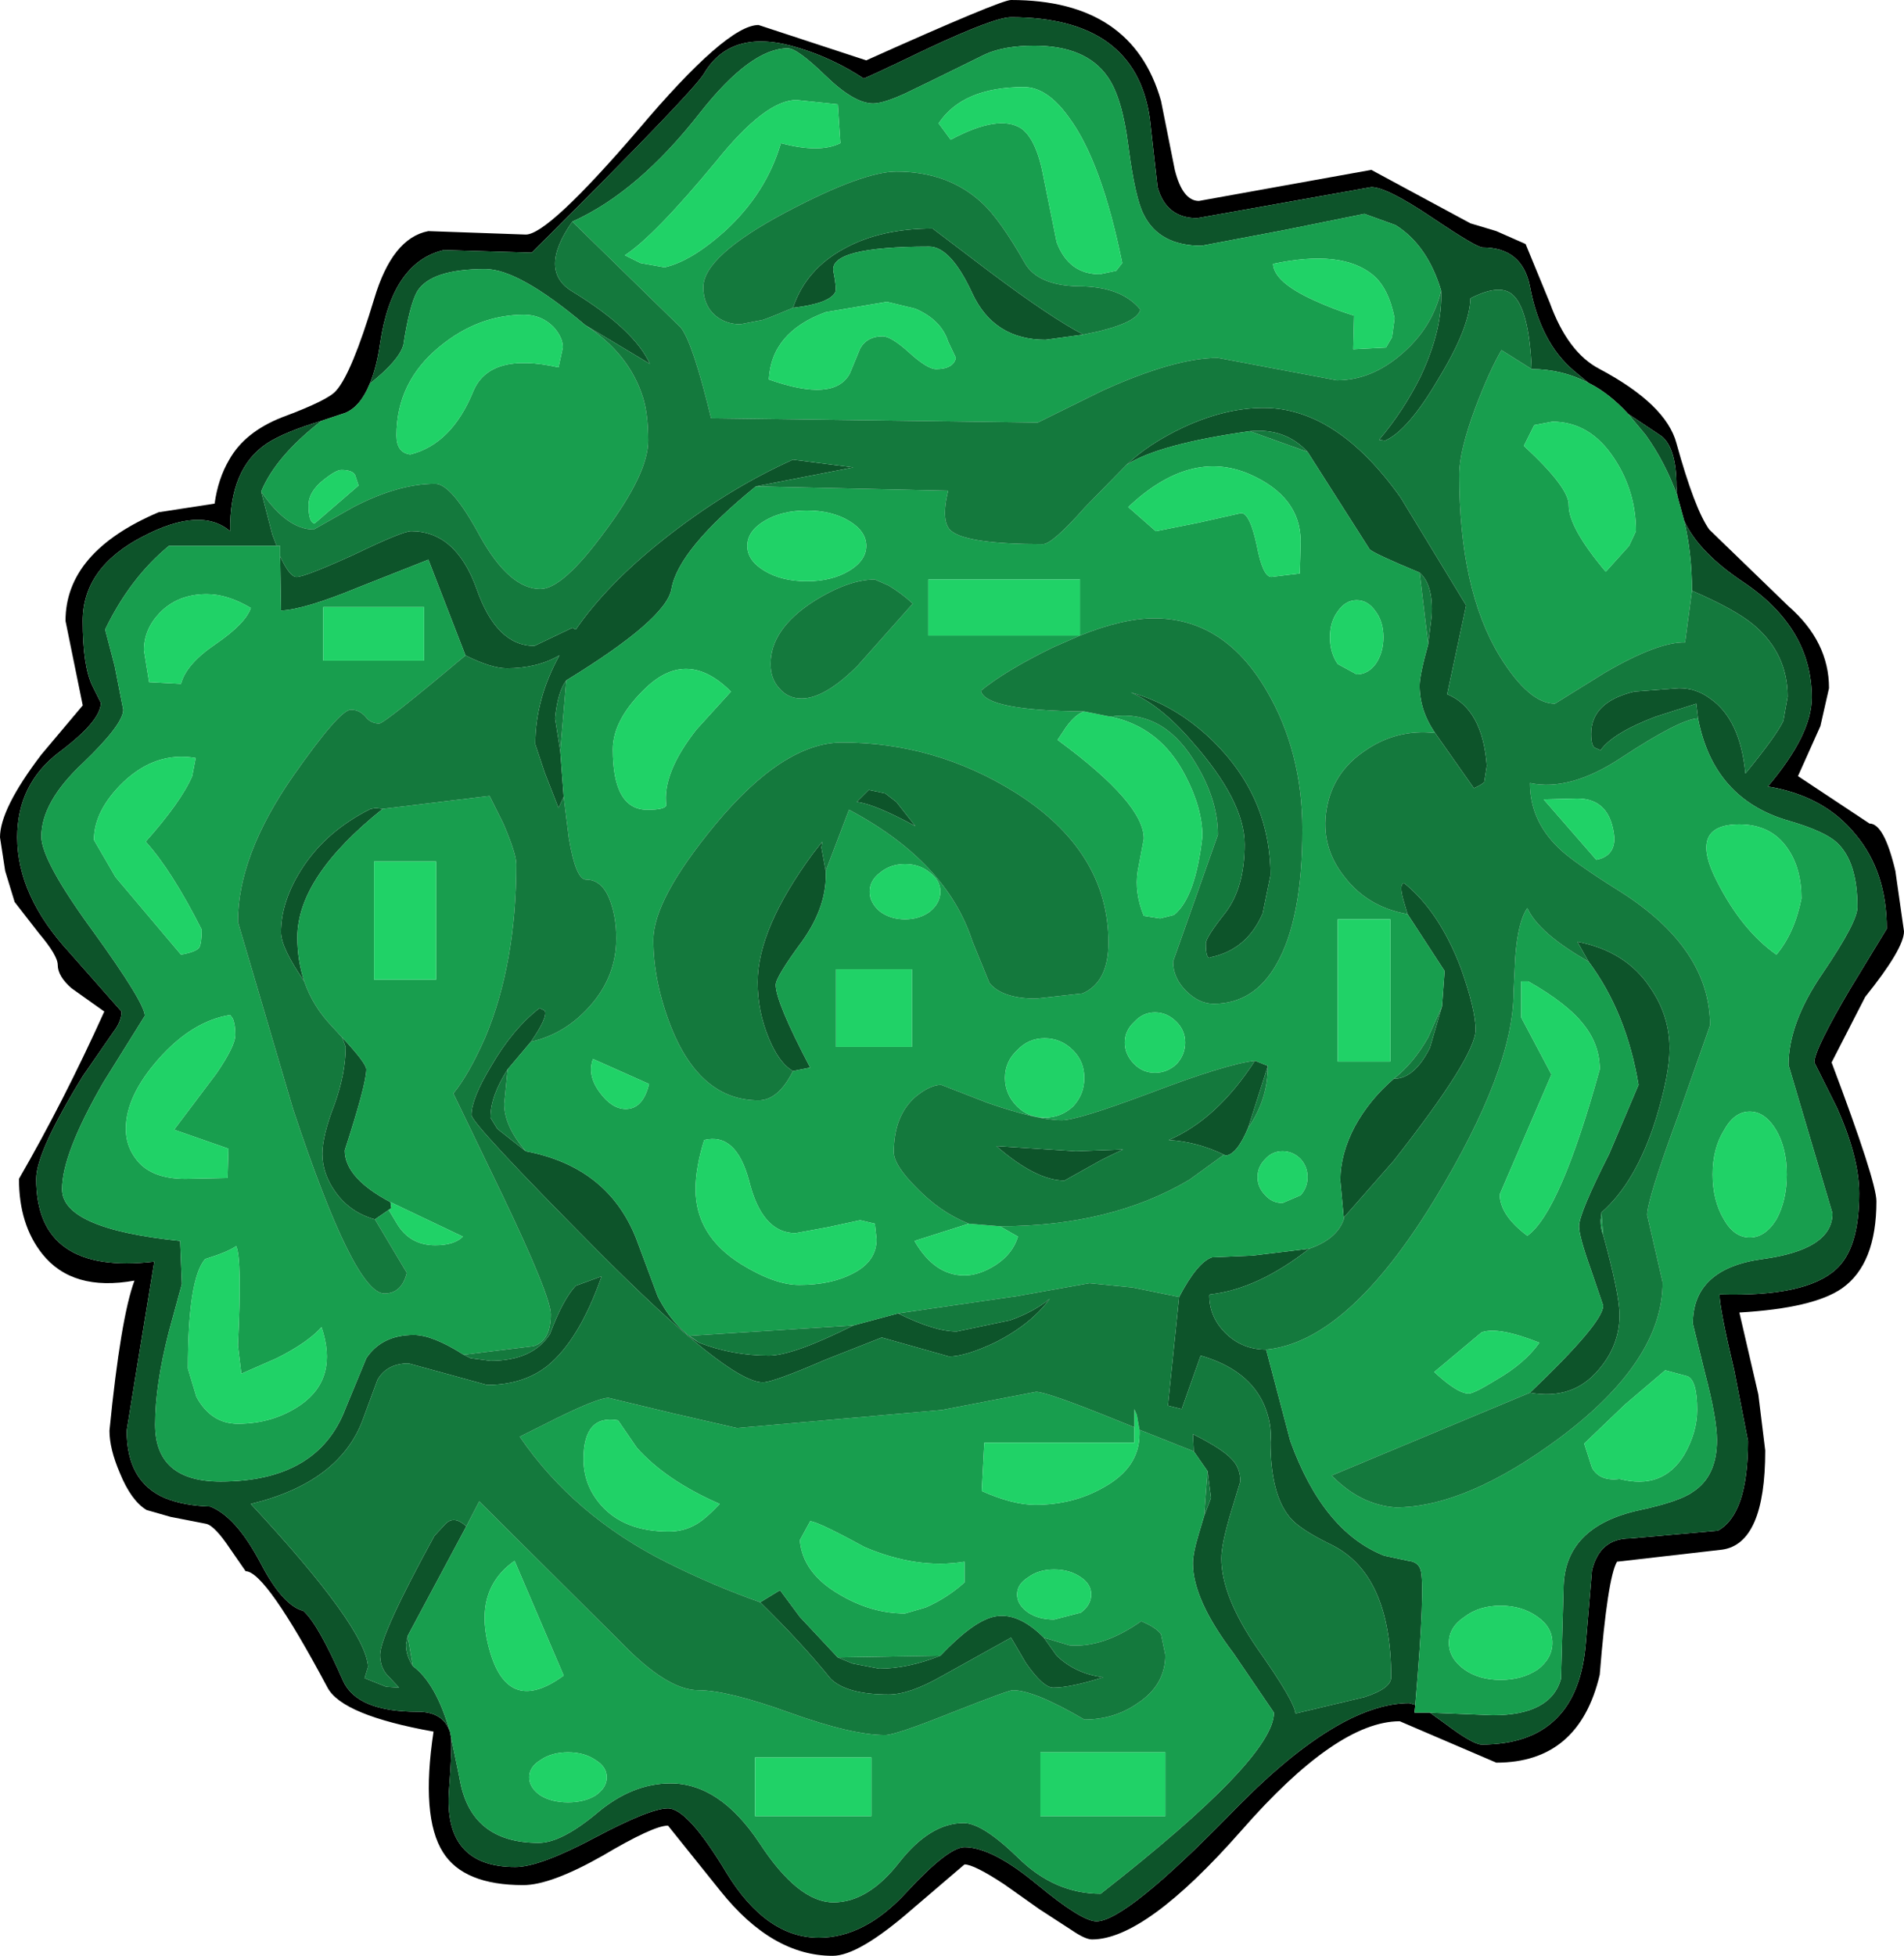 <?xml version="1.0" encoding="UTF-8" standalone="no"?>
<svg xmlns:ffdec="https://www.free-decompiler.com/flash" xmlns:xlink="http://www.w3.org/1999/xlink" ffdec:objectType="shape" height="113.4px" width="110.45px" xmlns="http://www.w3.org/2000/svg">
  <g transform="matrix(1.0, 0.0, 0.0, 1.0, 55.2, 56.7)">
    <path d="M12.15 -50.85 L12.95 -46.85 Q13.4 -45.05 14.35 -45.05 L24.35 -46.85 30.1 -43.75 31.6 -43.3 33.3 -42.55 34.7 -39.15 Q35.75 -36.25 37.6 -35.3 41.45 -33.25 42.05 -31.0 43.1 -27.2 43.95 -26.0 L48.55 -21.55 Q50.9 -19.5 50.9 -16.8 L50.4 -14.6 49.1 -11.7 53.25 -8.95 Q54.1 -8.95 54.75 -6.2 L55.25 -2.7 Q55.25 -1.7 53.0 1.1 L51.05 4.9 Q53.65 11.8 53.65 12.95 53.65 16.6 51.65 18.0 50.0 19.15 45.7 19.4 L46.8 24.15 47.2 27.4 Q47.2 32.8 44.7 33.15 L38.6 33.85 Q38.05 34.8 37.6 40.4 36.4 45.5 31.6 45.5 L26.0 43.1 Q22.35 43.1 16.8 49.45 11.25 55.75 8.15 55.75 7.75 55.75 6.95 55.2 L5.1 54.0 3.05 52.55 Q1.3 51.4 0.75 51.4 L-2.35 54.05 Q-5.4 56.7 -6.9 56.7 -10.4 56.7 -13.4 52.95 L-16.45 49.15 Q-17.3 49.15 -20.25 50.9 -23.25 52.6 -24.85 52.6 -28.3 52.6 -29.5 50.7 -30.8 48.65 -30.05 43.7 -35.35 42.75 -36.2 41.15 -39.8 34.4 -40.95 34.4 L-41.85 33.1 Q-42.75 31.75 -43.25 31.65 L-45.3 31.25 -46.7 30.85 Q-47.6 30.3 -48.25 28.7 -48.85 27.3 -48.85 26.25 -48.2 19.7 -47.4 17.55 -51.0 18.2 -52.75 16.0 -54.1 14.3 -54.1 11.65 -51.5 7.15 -49.15 1.95 L-51.05 0.6 Q-51.85 -0.1 -51.85 -0.75 -51.85 -1.3 -52.95 -2.6 L-54.35 -4.4 -54.9 -6.2 -55.2 -8.15 Q-55.2 -9.8 -52.8 -12.95 L-50.4 -15.8 -50.9 -18.25 -51.4 -20.7 Q-51.4 -24.7 -46.0 -27.0 L-42.75 -27.5 Q-42.55 -28.95 -41.9 -30.05 -41.0 -31.65 -38.85 -32.5 -36.15 -33.5 -35.7 -34.05 -34.8 -35.05 -33.5 -39.35 -32.45 -42.9 -30.35 -43.3 L-24.7 -43.1 Q-23.4 -43.1 -18.2 -49.15 -13.05 -55.25 -11.2 -55.25 L-4.95 -53.2 Q2.85 -56.7 3.45 -56.7 10.5 -56.7 12.15 -50.85 M36.95 -34.5 L36.1 -35.2 Q34.15 -36.85 33.55 -40.1 33.1 -42.35 30.8 -42.35 30.45 -42.35 27.85 -44.1 25.25 -45.85 24.35 -45.85 L19.3 -44.95 14.25 -44.05 Q12.45 -44.05 11.95 -45.85 L11.5 -49.85 Q10.65 -55.7 3.45 -55.7 2.5 -55.7 -1.35 -53.9 -5.0 -52.15 -5.1 -52.15 -6.85 -53.3 -8.8 -53.9 -12.75 -55.15 -14.35 -52.45 -15.0 -51.35 -24.35 -42.05 L-29.45 -42.2 Q-32.45 -41.5 -33.15 -36.8 -33.35 -35.4 -33.75 -34.45 -34.3 -33.1 -35.2 -32.75 L-36.55 -32.3 Q-38.7 -31.65 -39.7 -31.0 -41.9 -29.55 -41.85 -25.9 -43.55 -27.35 -46.9 -25.6 -50.4 -23.8 -50.4 -20.7 -50.4 -18.1 -49.85 -16.95 L-49.35 -15.95 Q-49.35 -14.9 -51.75 -13.1 -54.2 -11.25 -54.2 -8.15 -54.2 -4.75 -51.15 -1.45 L-48.15 1.95 Q-48.15 2.5 -48.6 3.1 L-50.4 5.7 Q-53.1 10.1 -53.1 11.65 -53.1 17.25 -46.25 16.45 L-47.25 22.55 -47.85 26.25 Q-47.85 29.2 -45.65 30.15 -44.55 30.6 -43.0 30.65 -41.5 31.25 -40.1 33.9 -38.8 36.4 -37.6 36.7 -36.75 37.45 -35.3 40.75 -34.5 42.55 -30.95 42.55 -29.5 42.55 -29.1 43.7 L-29.05 43.95 Q-28.95 44.45 -29.15 47.05 -29.5 51.55 -25.3 51.55 -23.9 51.55 -20.7 49.85 -17.5 48.15 -16.45 48.15 -15.3 48.15 -13.05 51.9 -10.75 55.65 -7.7 55.65 -5.05 55.65 -2.65 53.05 -0.2 50.4 0.75 50.4 2.35 50.4 4.95 52.55 7.55 54.7 8.4 54.7 10.1 54.7 16.25 48.4 22.4 42.05 26.55 42.05 L26.9 42.15 26.85 42.6 27.75 42.6 28.65 43.25 Q30.25 44.45 30.75 44.45 36.35 44.45 36.8 38.5 L37.15 34.35 Q37.6 32.5 39.35 32.5 L44.45 32.05 Q46.2 31.1 46.2 26.85 L45.4 22.75 Q44.55 19.15 44.55 18.35 49.55 18.5 51.3 16.9 52.65 15.7 52.65 12.5 52.65 10.4 51.35 7.5 L50.05 4.9 Q50.05 4.15 52.15 0.6 L54.25 -2.85 Q54.25 -6.15 52.45 -8.3 50.65 -10.55 47.35 -11.1 49.9 -14.1 49.9 -16.25 49.9 -20.25 46.0 -22.9 43.35 -24.65 42.5 -26.5 L42.1 -27.95 42.05 -28.5 Q42.05 -30.7 41.2 -31.4 L39.25 -32.7 Q38.15 -33.9 36.95 -34.5" fill="#000000" fill-rule="evenodd" stroke="none"/>
    <path d="M-33.75 -34.45 Q-33.35 -35.4 -33.15 -36.8 -32.45 -41.5 -29.45 -42.2 L-24.35 -42.05 Q-15.0 -51.35 -14.35 -52.45 -12.75 -55.15 -8.8 -53.9 -6.85 -53.3 -5.1 -52.15 -5.0 -52.15 -1.35 -53.9 2.5 -55.7 3.45 -55.7 10.65 -55.7 11.5 -49.85 L11.95 -45.85 Q12.45 -44.05 14.25 -44.05 L19.3 -44.95 24.35 -45.85 Q25.25 -45.85 27.85 -44.1 30.45 -42.35 30.8 -42.35 33.1 -42.35 33.55 -40.1 34.15 -36.85 36.1 -35.2 L36.95 -34.5 Q35.4 -35.3 33.65 -35.3 33.5 -38.85 32.5 -39.65 31.75 -40.25 30.1 -39.4 30.05 -37.7 28.25 -34.75 26.5 -31.75 25.15 -31.15 L24.8 -31.2 Q26.2 -32.85 27.2 -34.85 28.5 -37.6 28.4 -39.85 27.6 -42.5 25.75 -43.65 L23.95 -44.3 19.25 -43.35 14.5 -42.45 Q12.05 -42.45 11.15 -44.25 10.65 -45.2 10.25 -48.25 9.9 -51.05 9.05 -52.25 7.8 -54.05 4.8 -54.05 3.05 -54.05 1.95 -53.55 -1.7 -51.75 -2.65 -51.3 -3.95 -50.7 -4.55 -50.7 -5.65 -50.7 -7.3 -52.3 -8.95 -53.9 -9.5 -53.9 -11.65 -53.9 -14.6 -50.15 -18.2 -45.55 -22.0 -43.85 -24.0 -41.0 -22.0 -39.8 -18.4 -37.6 -17.5 -35.6 L-21.25 -37.85 Q-25.1 -41.1 -27.05 -41.1 -30.2 -41.1 -31.0 -39.8 -31.45 -39.0 -31.8 -36.7 -32.05 -35.8 -33.75 -34.45 M39.25 -32.7 L41.2 -31.4 Q42.05 -30.7 42.05 -28.5 L42.1 -27.95 Q41.4 -29.9 40.25 -31.5 L39.25 -32.7 M42.5 -26.5 Q43.35 -24.65 46.0 -22.9 49.9 -20.25 49.9 -16.25 49.9 -14.1 47.35 -11.1 50.65 -10.55 52.45 -8.3 54.25 -6.15 54.25 -2.85 L52.15 0.6 Q50.05 4.15 50.05 4.9 L51.35 7.5 Q52.65 10.4 52.65 12.5 52.65 15.7 51.3 16.9 49.55 18.5 44.55 18.35 44.55 19.15 45.4 22.75 L46.2 26.85 Q46.2 31.1 44.45 32.05 L39.35 32.5 Q37.6 32.5 37.15 34.35 L36.8 38.5 Q36.35 44.45 30.75 44.45 30.25 44.45 28.65 43.25 L27.75 42.6 31.4 42.75 Q34.75 42.75 35.35 40.65 L35.5 35.45 Q35.5 31.8 39.95 30.85 42.25 30.35 43.0 29.8 44.4 28.9 44.4 26.8 44.4 25.55 43.7 22.9 L43.0 20.05 Q43.0 16.85 47.05 16.3 51.1 15.75 51.1 13.65 L48.55 5.05 Q48.55 2.6 50.55 -0.3 52.55 -3.25 52.55 -4.1 52.55 -6.75 51.35 -7.85 50.65 -8.5 48.6 -9.1 44.2 -10.35 43.3 -15.05 L43.2 -15.9 40.85 -15.15 Q38.35 -14.2 37.65 -13.2 L37.3 -13.35 Q37.1 -13.5 37.1 -14.15 37.1 -16.0 39.6 -16.6 L42.2 -16.8 Q43.2 -16.8 44.0 -16.2 45.75 -15.0 46.05 -11.85 47.85 -14.05 48.25 -14.9 L48.5 -16.3 Q48.5 -18.8 46.55 -20.45 45.5 -21.35 42.95 -22.45 42.95 -24.6 42.5 -26.5 M26.9 42.15 L26.55 42.05 Q22.4 42.05 16.25 48.4 10.1 54.7 8.4 54.7 7.55 54.7 4.95 52.55 2.35 50.4 0.75 50.4 -0.2 50.4 -2.65 53.05 -5.05 55.65 -7.7 55.65 -10.75 55.65 -13.05 51.9 -15.3 48.15 -16.45 48.15 -17.5 48.15 -20.7 49.85 -23.9 51.55 -25.3 51.55 -29.5 51.55 -29.15 47.05 -28.95 44.45 -29.05 43.95 L-28.55 46.35 Q-27.95 50.15 -23.95 50.15 -22.65 50.15 -20.6 48.45 -18.55 46.7 -16.3 46.7 -13.45 46.7 -11.15 50.15 -8.9 53.6 -6.85 53.6 -4.85 53.6 -3.05 51.3 -1.25 49.0 0.7 49.0 1.8 49.0 3.9 51.05 6.0 53.1 8.65 53.1 18.7 45.25 18.7 42.6 L16.35 39.15 Q14.0 36.05 14.0 33.95 14.0 33.35 14.35 32.2 L14.65 31.2 15.05 30.15 14.85 28.6 14.05 27.45 14.0 26.45 Q15.7 27.3 16.25 27.9 16.75 28.4 16.75 29.2 L16.2 31.0 Q15.65 32.85 15.65 33.65 15.65 35.85 17.75 38.9 19.9 41.95 19.95 42.65 L23.95 41.7 Q25.5 41.2 25.5 40.55 25.5 34.55 22.0 32.85 20.15 31.95 19.6 31.25 18.5 29.9 18.5 26.9 18.6 25.9 18.15 24.8 17.25 22.7 14.45 21.9 L13.35 25.0 12.55 24.8 13.2 18.5 Q14.25 16.5 15.1 16.2 L17.45 16.1 20.75 15.7 Q17.75 18.05 15.0 18.35 L14.95 18.4 Q14.95 19.7 15.95 20.65 16.9 21.55 18.25 21.55 L19.65 26.85 Q21.55 32.1 25.1 33.5 L26.5 33.8 Q27.05 33.85 27.2 34.3 27.5 35.15 26.9 42.15 M-29.1 43.7 Q-29.5 42.55 -30.95 42.55 -34.5 42.55 -35.3 40.75 -36.75 37.45 -37.6 36.7 -38.8 36.4 -40.1 33.9 -41.5 31.25 -43.0 30.65 -44.55 30.6 -45.65 30.15 -47.85 29.2 -47.85 26.25 L-47.25 22.55 -46.25 16.45 Q-53.1 17.25 -53.1 11.65 -53.1 10.1 -50.4 5.7 L-48.6 3.1 Q-48.15 2.5 -48.15 1.95 L-51.15 -1.45 Q-54.2 -4.75 -54.2 -8.15 -54.2 -11.25 -51.75 -13.1 -49.35 -14.9 -49.35 -15.95 L-49.85 -16.95 Q-50.4 -18.1 -50.4 -20.7 -50.4 -23.8 -46.9 -25.6 -43.55 -27.35 -41.85 -25.9 -41.9 -29.55 -39.7 -31.0 -38.7 -31.65 -36.55 -32.3 -39.2 -30.25 -40.05 -28.2 L-39.4 -25.7 -39.15 -25.05 -45.4 -25.05 Q-47.65 -23.2 -49.1 -20.2 L-48.55 -18.1 -48.05 -15.55 Q-48.05 -14.7 -50.4 -12.45 -52.8 -10.2 -52.8 -8.2 -52.8 -6.8 -49.8 -2.7 -46.8 1.45 -46.8 2.2 L-49.2 6.05 Q-51.6 10.2 -51.6 12.25 -51.6 14.55 -44.75 15.25 L-44.65 17.75 -45.4 20.5 Q-46.2 23.6 -46.2 25.9 -46.2 29.2 -42.4 29.2 -36.75 29.2 -35.15 24.95 L-33.95 22.05 Q-33.05 20.7 -31.2 20.7 -30.1 20.7 -28.3 21.85 L-27.9 22.05 -26.75 22.2 Q-24.3 22.2 -23.3 20.65 -22.55 18.65 -21.8 17.85 L-20.3 17.3 Q-21.6 21.0 -23.45 22.5 -24.85 23.6 -26.95 23.6 L-31.5 22.35 Q-32.75 22.35 -33.3 23.3 L-34.15 25.6 Q-35.5 29.25 -40.65 30.5 -33.95 37.7 -33.85 39.95 L-34.05 40.6 -32.8 41.1 -32.05 41.15 -32.8 40.35 Q-33.15 39.9 -33.15 39.25 -33.15 38.1 -30.0 32.35 L-29.35 31.65 Q-28.85 31.15 -28.15 31.8 L-31.55 38.15 -31.65 38.65 Q-31.65 39.3 -31.25 39.9 -29.9 40.9 -29.1 43.7 M27.15 -23.5 Q24.5 -24.6 24.25 -24.85 L20.65 -30.5 Q19.35 -31.9 17.3 -31.7 12.0 -30.95 10.15 -29.75 11.4 -30.95 13.4 -31.9 15.85 -33.05 18.1 -33.05 22.35 -33.05 26.05 -27.85 L29.85 -21.6 28.75 -16.45 Q30.8 -15.6 31.05 -12.3 L30.9 -11.35 Q30.75 -11.2 30.3 -11.0 L28.05 -14.2 Q27.15 -15.5 27.15 -16.95 27.15 -17.55 27.65 -19.35 L27.85 -21.0 Q27.95 -22.8 27.15 -23.5 M-11.35 -28.5 Q-15.85 -24.85 -16.25 -22.55 -16.55 -20.8 -22.35 -17.25 -22.85 -16.6 -23.0 -15.05 L-22.7 -13.15 -22.5 -10.5 -22.8 -9.85 -23.6 -11.9 -24.15 -13.55 Q-24.15 -16.15 -22.75 -18.7 -24.05 -17.95 -25.8 -17.95 -26.7 -17.95 -28.2 -18.7 L-30.35 -24.25 -34.4 -22.65 Q-37.55 -21.35 -38.9 -21.3 L-38.95 -24.45 Q-38.4 -23.25 -38.0 -23.25 -37.5 -23.25 -34.65 -24.55 -31.85 -25.9 -31.35 -25.9 -28.75 -25.9 -27.55 -22.55 -26.4 -19.25 -24.2 -19.25 L-22.0 -20.3 -21.8 -20.2 Q-20.0 -22.8 -16.8 -25.35 -13.1 -28.3 -9.2 -30.05 L-5.7 -29.6 -11.35 -28.5 M-24.4 3.7 L-25.75 5.3 Q-26.75 6.85 -26.75 8.1 L-26.35 8.75 -24.7 10.05 Q-19.95 10.95 -18.3 15.1 L-17.05 18.45 Q-16.15 20.25 -14.65 21.15 -12.7 21.9 -10.6 21.9 -9.2 21.9 -5.7 20.15 L-3.1 19.45 Q-1.0 20.5 0.3 20.5 L3.4 19.85 Q4.8 19.35 5.7 18.6 4.6 20.1 2.5 21.15 0.8 21.95 -0.15 21.95 L-4.05 20.85 -7.35 22.15 Q-10.35 23.45 -10.95 23.45 -12.95 23.45 -20.6 15.75 -27.85 8.45 -27.85 7.95 -27.85 7.0 -26.7 5.1 -25.45 2.95 -23.9 1.75 L-23.6 1.9 Q-23.4 2.25 -24.4 3.7 M22.75 13.9 L22.55 11.75 Q22.55 10.2 23.4 8.6 24.25 7.05 25.65 5.85 26.85 5.85 27.75 4.05 L28.45 1.65 28.6 -0.4 26.45 -3.7 26.2 -4.55 Q25.95 -5.45 26.25 -5.5 28.3 -3.85 29.55 -0.55 30.4 1.85 30.4 3.0 30.4 4.55 25.65 10.6 L22.75 13.9 M-9.2 -38.85 Q-8.45 -41.1 -6.2 -42.3 -4.1 -43.45 -1.1 -43.45 L2.2 -40.95 Q5.8 -38.25 7.65 -37.3 L5.45 -37.0 Q2.45 -37.0 1.2 -39.7 -0.05 -42.4 -1.3 -42.4 -7.15 -42.4 -6.85 -40.95 -6.65 -39.95 -6.75 -39.75 -7.1 -39.1 -9.2 -38.85 M15.1 -13.8 Q18.5 -10.5 18.5 -5.95 L18.05 -3.75 Q17.15 -1.65 15.05 -1.2 14.75 -1.0 14.75 -2.0 14.75 -2.35 15.9 -3.8 17.0 -5.25 17.0 -7.75 17.0 -10.25 13.95 -13.7 12.15 -15.8 10.4 -16.55 12.95 -15.85 15.1 -13.8 M-7.3 -6.2 Q-7.2 -4.2 -8.65 -2.15 -10.2 -0.05 -10.2 0.4 -10.2 1.4 -8.2 5.2 L-9.2 5.4 Q-10.0 4.95 -10.6 3.5 -11.25 1.95 -11.25 0.25 -11.25 -2.85 -8.05 -7.2 L-7.5 -7.9 -7.55 -7.55 -7.3 -6.2 M36.95 -0.95 L36.3 -2.1 Q39.15 -1.55 40.55 0.6 41.65 2.2 41.65 4.1 41.65 5.6 40.85 8.2 39.7 11.85 37.7 13.6 L37.7 13.65 37.65 14.05 Q37.65 14.55 37.8 14.9 38.75 18.35 38.75 19.55 38.75 21.3 37.55 22.7 36.05 24.5 33.55 24.05 37.8 20.0 37.8 19.0 L37.1 16.95 Q36.4 15.0 36.4 14.4 36.4 13.65 38.15 10.2 L39.85 6.2 Q39.15 2.0 36.95 -0.95 M17.6 4.8 L18.35 5.1 17.2 8.7 Q16.55 10.25 15.9 10.3 L15.8 10.25 Q14.25 9.5 12.6 9.4 15.4 8.2 17.6 4.8 M9.95 9.95 Q9.4 10.2 8.7 10.55 L6.55 11.75 Q4.9 11.75 2.6 9.75 L7.2 10.05 9.95 9.95 M-11.1 36.2 L-9.95 35.5 -8.8 37.05 -6.6 39.4 -5.75 39.75 -4.2 40.05 Q-2.55 40.05 -0.65 39.3 1.2 37.35 2.4 37.05 3.8 36.7 5.35 38.25 L6.1 39.3 Q7.2 40.35 8.8 40.55 6.9 41.15 5.9 41.15 5.3 41.15 4.3 39.7 L3.45 38.25 -0.6 40.5 Q-2.45 41.55 -3.65 41.55 -6.05 41.55 -7.0 40.65 -8.7 38.55 -11.1 36.2 M-33.0 -9.8 Q-37.95 -5.85 -37.95 -2.35 -37.95 -1.0 -37.55 0.2 -38.9 -1.75 -38.9 -2.65 -38.9 -4.35 -37.8 -6.15 -36.4 -8.45 -33.7 -9.8 L-33.4 -9.85 -33.0 -9.8 M-35.35 3.45 Q-33.95 4.95 -33.95 5.3 -33.95 6.15 -35.2 10.0 -35.2 11.6 -32.55 13.0 L-32.5 13.35 -32.65 13.45 -33.45 14.0 Q-34.9 13.6 -35.75 12.4 -36.5 11.35 -36.5 10.2 -36.5 9.15 -35.8 7.35 -35.15 5.55 -35.15 4.0 L-35.35 3.45 M-3.85 -10.7 L-3.2 -10.2 -2.1 -8.8 Q-4.5 -10.1 -5.5 -10.2 L-4.8 -10.9 -3.85 -10.7" fill="#0d542a" fill-rule="evenodd" stroke="none"/>
    <path d="M36.95 -34.5 Q38.15 -33.9 39.25 -32.7 L40.25 -31.5 Q41.4 -29.9 42.1 -27.95 L42.5 -26.5 Q42.95 -24.6 42.95 -22.45 L42.55 -19.45 Q41.0 -19.5 37.9 -17.7 L35.0 -15.9 Q33.5 -15.9 31.8 -18.65 29.45 -22.5 29.45 -29.2 29.45 -30.55 30.4 -33.1 31.2 -35.2 31.9 -36.4 L33.65 -35.3 Q35.4 -35.3 36.95 -34.5 M27.75 42.6 L26.85 42.6 26.9 42.15 Q27.5 35.15 27.2 34.3 27.05 33.85 26.5 33.8 L25.1 33.5 Q21.55 32.1 19.65 26.85 L18.25 21.55 Q23.0 21.1 28.05 12.8 32.6 5.3 32.6 0.85 L32.7 -1.2 Q32.85 -3.25 33.4 -4.05 34.05 -2.6 36.95 -0.95 39.15 2.0 39.85 6.2 L38.15 10.2 Q36.4 13.65 36.4 14.4 36.4 15.0 37.1 16.95 L37.8 19.0 Q37.8 20.0 33.55 24.05 L22.05 28.85 Q23.7 30.55 25.75 30.7 29.85 30.7 35.3 26.65 41.25 22.2 41.25 17.65 L40.8 15.7 40.35 13.75 Q40.35 12.85 42.2 7.85 L44.0 2.75 Q44.0 -1.7 38.8 -5.0 36.0 -6.75 35.2 -7.55 33.55 -9.15 33.55 -11.3 35.9 -10.8 38.9 -12.8 42.25 -15.0 43.3 -15.05 44.2 -10.35 48.6 -9.1 50.65 -8.5 51.35 -7.85 52.55 -6.75 52.55 -4.1 52.55 -3.25 50.55 -0.3 48.55 2.6 48.55 5.05 L51.1 13.65 Q51.1 15.75 47.05 16.3 43.0 16.85 43.0 20.05 L43.7 22.9 Q44.4 25.55 44.4 26.8 44.4 28.9 43.0 29.8 42.25 30.35 39.95 30.85 35.5 31.8 35.5 35.45 L35.35 40.65 Q34.75 42.75 31.4 42.75 L27.75 42.6 M-29.05 43.95 L-29.1 43.7 Q-29.9 40.9 -31.25 39.9 L-31.55 38.15 -28.15 31.8 -27.4 30.35 -19.2 38.5 Q-16.5 41.3 -14.7 41.3 -13.0 41.3 -9.4 42.6 -5.8 43.9 -3.85 43.9 -3.25 43.9 0.0 42.6 3.3 41.3 3.55 41.3 4.8 41.3 7.7 43.0 9.45 43.0 10.8 42.05 12.4 41.0 12.4 39.25 L12.15 38.05 Q11.85 37.65 11.0 37.3 8.8 38.85 6.85 38.7 L5.35 38.25 Q3.8 36.7 2.4 37.05 1.2 37.35 -0.65 39.3 L-6.6 39.4 -8.8 37.05 -9.95 35.5 -11.1 36.2 Q-13.8 35.25 -16.5 33.9 -21.9 31.2 -25.05 26.6 L-22.85 25.5 Q-20.5 24.35 -19.9 24.35 L-16.15 25.25 -12.45 26.1 -0.55 25.05 4.9 24.0 Q5.55 24.0 9.85 25.75 L10.6 26.05 10.6 26.95 1.9 26.95 1.75 29.75 Q3.55 30.55 4.85 30.55 7.05 30.55 8.8 29.55 10.9 28.4 10.9 26.45 L10.9 26.2 14.05 27.45 14.85 28.6 14.65 31.2 14.35 32.2 Q14.0 33.35 14.0 33.95 14.0 36.05 16.35 39.15 L18.7 42.6 Q18.7 45.25 8.65 53.1 6.0 53.1 3.9 51.05 1.8 49.0 0.7 49.0 -1.25 49.0 -3.05 51.3 -4.85 53.6 -6.85 53.6 -8.9 53.6 -11.15 50.15 -13.45 46.7 -16.3 46.7 -18.55 46.7 -20.6 48.45 -22.65 50.15 -23.95 50.15 -27.95 50.15 -28.55 46.35 L-29.05 43.95 M-36.55 -32.3 L-35.2 -32.75 Q-34.3 -33.1 -33.75 -34.45 -32.05 -35.8 -31.8 -36.7 -31.45 -39.0 -31.0 -39.8 -30.2 -41.1 -27.05 -41.1 -25.1 -41.1 -21.25 -37.85 -18.7 -36.2 -17.9 -33.65 -17.6 -32.7 -17.6 -31.15 -17.6 -29.25 -20.1 -25.9 -22.55 -22.55 -23.85 -22.55 -25.65 -22.55 -27.35 -25.6 -29.0 -28.65 -29.95 -28.65 -32.1 -28.65 -34.7 -27.3 L-37.0 -26.0 Q-38.55 -26.0 -40.05 -28.2 -39.2 -30.25 -36.55 -32.3 M-22.0 -43.85 Q-18.2 -45.55 -14.6 -50.15 -11.65 -53.9 -9.5 -53.9 -8.95 -53.9 -7.3 -52.3 -5.65 -50.7 -4.55 -50.7 -3.95 -50.7 -2.65 -51.3 -1.7 -51.75 1.95 -53.55 3.05 -54.05 4.8 -54.05 7.8 -54.05 9.05 -52.25 9.9 -51.05 10.25 -48.25 10.65 -45.2 11.15 -44.25 12.05 -42.45 14.5 -42.45 L19.25 -43.35 23.95 -44.3 25.75 -43.65 Q27.6 -42.5 28.4 -39.85 27.9 -37.75 26.2 -36.25 24.4 -34.65 22.35 -34.65 L15.45 -35.95 Q12.95 -35.95 8.75 -34.05 L5.0 -32.2 -13.95 -32.45 Q-15.0 -36.8 -15.7 -37.7 L-22.0 -43.85 M21.0 -39.3 Q22.2 -38.75 23.35 -38.4 L23.3 -36.45 25.2 -36.55 25.55 -37.15 25.7 -38.25 Q25.35 -40.0 24.45 -40.75 22.65 -42.25 18.65 -41.4 18.7 -40.35 21.0 -39.3 M6.8 -49.9 Q5.55 -51.65 4.2 -51.65 0.65 -51.65 -0.75 -49.55 L-0.05 -48.6 Q2.75 -50.1 4.05 -49.25 4.95 -48.6 5.35 -46.35 L6.1 -42.65 Q6.8 -40.8 8.6 -40.8 L9.55 -41.0 9.9 -41.45 Q8.7 -47.35 6.8 -49.9 M20.65 -30.5 L24.25 -24.85 Q24.5 -24.6 27.15 -23.5 L27.65 -19.35 Q27.15 -17.55 27.15 -16.95 27.15 -15.5 28.05 -14.2 25.8 -14.45 23.95 -13.15 22.1 -11.9 21.75 -9.75 21.4 -7.6 22.8 -5.85 24.15 -4.1 26.45 -3.7 L28.6 -0.4 28.45 1.65 27.65 3.45 Q26.8 4.95 25.65 5.85 24.25 7.05 23.4 8.6 22.55 10.2 22.55 11.75 L22.75 13.9 22.75 14.0 Q22.35 15.15 20.75 15.7 L17.45 16.1 15.1 16.2 Q14.25 16.5 13.2 18.5 L10.5 17.95 8.0 17.7 3.8 18.45 -3.1 19.45 -5.7 20.15 -15.2 20.75 -14.65 21.15 Q-16.15 20.25 -17.05 18.45 L-18.3 15.1 Q-19.95 10.95 -24.7 10.05 -25.95 8.6 -25.95 7.3 L-25.75 5.3 -24.4 3.7 Q-22.4 3.25 -20.95 1.6 -19.45 -0.1 -19.45 -2.3 -19.45 -3.5 -19.8 -4.45 -20.25 -5.7 -21.2 -5.7 -21.8 -5.7 -22.2 -8.1 L-22.5 -10.5 -22.7 -13.15 -22.35 -17.25 Q-16.55 -20.8 -16.25 -22.55 -15.85 -24.85 -11.35 -28.5 L-0.2 -28.25 Q-0.65 -26.4 0.0 -25.9 0.95 -25.15 5.3 -25.15 5.85 -25.15 7.75 -27.3 L10.15 -29.75 Q12.0 -30.95 17.3 -31.7 L20.65 -30.5 M34.85 -32.25 L33.8 -32.05 33.2 -30.85 Q35.85 -28.4 35.8 -27.4 35.8 -26.1 37.95 -23.55 L39.3 -25.05 39.7 -25.9 Q39.7 -28.2 38.45 -30.1 37.05 -32.25 34.85 -32.25 M7.65 -37.3 Q10.75 -37.9 10.95 -38.75 9.85 -40.1 7.35 -40.1 5.0 -40.15 4.25 -41.45 2.8 -44.0 1.75 -44.95 -0.2 -46.75 -3.2 -46.75 -5.15 -46.75 -9.6 -44.4 -14.4 -41.85 -14.4 -40.05 -14.4 -39.0 -13.7 -38.4 -13.1 -37.9 -12.25 -37.9 L-10.95 -38.15 Q-10.5 -38.3 -9.2 -38.85 -7.1 -39.1 -6.75 -39.75 -6.65 -39.95 -6.85 -40.95 -7.15 -42.4 -1.3 -42.4 -0.05 -42.4 1.2 -39.7 2.45 -37.0 5.45 -37.0 L7.65 -37.3 M16.8 -26.95 Q17.3 -26.95 17.7 -25.1 18.05 -23.25 18.55 -23.25 L20.2 -23.45 20.25 -25.3 Q20.25 -27.9 17.3 -29.2 13.85 -30.7 10.25 -27.3 L11.85 -25.9 14.35 -26.4 16.8 -26.95 M9.2 -15.15 Q12.15 -15.6 14.0 -12.7 15.45 -10.45 15.45 -8.3 L12.85 -0.95 Q12.85 0.0 13.6 0.75 14.35 1.5 15.2 1.5 17.55 1.5 18.85 -0.8 20.35 -3.4 20.35 -8.6 20.35 -13.15 18.25 -16.7 15.8 -20.85 11.75 -20.85 9.95 -20.85 7.45 -19.85 L5.85 -19.15 Q3.1 -17.8 1.7 -16.65 1.95 -15.5 7.7 -15.45 7.2 -15.3 6.65 -14.55 L6.15 -13.8 Q11.2 -10.1 11.15 -8.05 L10.8 -6.2 Q10.6 -4.95 11.15 -3.6 L12.1 -3.45 12.9 -3.65 Q14.15 -4.65 14.55 -8.2 14.55 -9.85 13.55 -11.75 12.1 -14.55 9.2 -15.15 M7.45 -19.85 L7.45 -23.1 -1.35 -23.1 -1.35 -19.85 7.45 -19.85 M-7.3 -6.2 L-5.95 -9.75 Q-0.3 -6.75 1.2 -2.15 L2.2 0.3 Q2.95 1.2 4.9 1.2 L7.6 0.9 Q9.1 0.25 9.1 -2.05 9.1 -7.35 3.7 -10.75 -0.95 -13.65 -6.35 -13.65 -9.75 -13.65 -13.7 -8.9 -17.3 -4.55 -17.3 -2.2 -17.3 0.25 -16.25 2.9 -14.55 7.1 -11.2 7.1 -10.05 7.1 -9.2 5.4 L-8.2 5.2 Q-10.2 1.4 -10.2 0.4 -10.2 -0.05 -8.65 -2.15 -7.2 -4.2 -7.3 -6.2 M25.45 -3.4 L22.4 -3.4 22.4 4.85 25.45 4.85 25.45 -3.4 M25.05 -19.75 Q25.05 -20.65 24.6 -21.25 24.15 -21.9 23.5 -21.9 22.85 -21.9 22.4 -21.25 21.95 -20.65 21.95 -19.75 21.95 -18.85 22.4 -18.2 L23.5 -17.6 Q24.15 -17.6 24.6 -18.2 25.05 -18.85 25.05 -19.75 M38.45 -8.1 Q38.25 -10.4 36.3 -10.4 L34.35 -10.35 37.4 -6.85 Q38.45 -7.05 38.45 -8.1 M37.7 13.65 L37.8 14.9 Q37.65 14.55 37.65 14.05 L37.7 13.65 M20.65 11.55 Q20.65 10.95 20.25 10.5 19.8 10.05 19.2 10.05 18.6 10.05 18.2 10.5 17.75 10.95 17.75 11.55 17.75 12.15 18.2 12.6 18.6 13.05 19.2 13.05 L20.25 12.6 Q20.65 12.15 20.65 11.55 M33.45 0.2 L33.05 0.2 33.05 2.3 34.8 5.6 31.8 12.55 Q31.8 13.75 33.4 14.95 35.3 13.6 37.6 5.3 37.6 3.9 36.7 2.75 35.75 1.5 33.45 0.2 M42.7 23.1 L41.4 22.75 39.05 24.75 36.7 27.0 37.15 28.4 Q37.6 29.2 38.75 29.05 41.25 29.7 42.5 27.65 43.25 26.35 43.25 25.05 43.25 23.35 42.7 23.1 M47.85 8.85 Q47.2 7.75 46.3 7.75 45.4 7.75 44.8 8.85 44.15 9.9 44.15 11.4 44.15 12.9 44.8 14.0 45.4 15.05 46.3 15.05 47.2 15.05 47.85 14.0 48.45 12.9 48.45 11.4 48.45 9.9 47.85 8.85 M48.5 -7.5 Q47.55 -8.9 45.7 -8.9 42.7 -8.9 44.4 -5.6 45.85 -2.75 47.85 -1.35 48.9 -2.6 49.3 -4.6 49.3 -6.35 48.5 -7.5 M28.0 22.85 Q29.35 24.1 30.0 24.1 30.3 24.1 31.6 23.3 33.25 22.35 34.1 21.15 31.7 20.2 30.75 20.55 L28.0 22.85 M18.35 5.1 L17.6 4.8 Q15.9 5.0 11.45 6.7 7.3 8.25 6.4 8.25 5.0 8.25 2.1 7.25 L-0.6 6.2 Q-1.25 6.2 -2.1 6.9 -3.35 8.0 -3.35 10.1 -3.35 10.85 -2.05 12.15 -0.65 13.6 1.0 14.25 L-2.15 15.25 Q-1.0 17.25 0.75 17.25 1.6 17.25 2.55 16.65 3.55 16.0 3.85 15.0 L2.8 14.4 Q9.25 14.4 13.8 11.7 L15.8 10.25 15.9 10.3 Q16.55 10.25 17.2 8.7 18.35 7.05 18.35 5.1 M13.05 2.55 Q12.5 2.0 11.8 2.0 11.1 2.0 10.6 2.55 10.05 3.05 10.05 3.75 10.05 4.45 10.6 5.0 11.1 5.5 11.8 5.5 12.5 5.5 13.05 5.0 13.55 4.45 13.55 3.75 13.55 3.05 13.05 2.55 M7.7 5.8 Q7.7 4.85 7.05 4.2 6.35 3.5 5.4 3.5 4.45 3.5 3.8 4.2 3.1 4.85 3.1 5.8 3.1 6.75 3.8 7.45 4.45 8.1 5.4 8.1 6.35 8.1 7.05 7.45 7.7 6.75 7.7 5.8 M3.8 35.75 Q3.8 36.35 4.45 36.8 5.05 37.2 5.95 37.2 L7.5 36.8 Q8.1 36.35 8.1 35.75 8.1 35.15 7.5 34.75 6.85 34.3 5.95 34.3 5.05 34.3 4.45 34.75 3.8 35.15 3.8 35.75 M0.75 35.05 L0.75 33.85 Q-2.0 34.3 -5.05 33.0 -7.7 31.55 -8.2 31.5 L-8.8 32.6 Q-8.65 34.5 -6.5 35.75 -4.65 36.85 -2.7 36.85 L-1.5 36.5 Q-0.25 35.95 0.75 35.05 M-40.65 -21.45 Q-42.0 -22.25 -43.2 -22.25 -44.9 -22.25 -45.95 -21.15 -46.85 -20.2 -46.85 -19.0 L-46.55 -17.15 -44.7 -17.05 Q-44.4 -18.2 -42.7 -19.35 -40.95 -20.55 -40.65 -21.45 M-6.6 -50.65 L-9.0 -50.9 Q-10.8 -50.9 -13.65 -47.35 -17.25 -43.0 -18.95 -41.9 L-18.05 -41.45 -16.65 -41.2 Q-15.1 -41.55 -13.15 -43.3 -10.75 -45.5 -9.9 -48.4 -7.65 -47.8 -6.45 -48.4 L-6.6 -50.65 M34.0 37.05 Q33.1 36.4 31.85 36.4 30.6 36.4 29.75 37.05 28.85 37.65 28.85 38.55 28.85 39.45 29.75 40.1 30.6 40.7 31.85 40.7 33.1 40.7 34.0 40.1 34.85 39.45 34.85 38.55 34.85 37.65 34.0 37.05 M5.15 44.9 L5.15 48.6 12.4 48.6 12.4 44.9 5.15 44.9 M-28.3 21.85 Q-30.1 20.7 -31.2 20.7 -33.05 20.7 -33.95 22.05 L-35.15 24.95 Q-36.75 29.2 -42.4 29.2 -46.2 29.2 -46.2 25.9 -46.2 23.6 -45.4 20.5 L-44.65 17.75 -44.75 15.25 Q-51.6 14.55 -51.6 12.25 -51.6 10.2 -49.2 6.05 L-46.8 2.2 Q-46.8 1.45 -49.8 -2.7 -52.8 -6.8 -52.8 -8.2 -52.8 -10.2 -50.4 -12.45 -48.05 -14.7 -48.05 -15.55 L-48.55 -18.1 -49.1 -20.2 Q-47.65 -23.2 -45.4 -25.05 L-39.15 -25.05 -38.95 -25.05 -38.95 -24.45 -38.9 -21.3 Q-37.55 -21.35 -34.4 -22.65 L-30.35 -24.25 -28.2 -18.7 Q-32.9 -14.75 -33.2 -14.75 -33.7 -14.75 -34.0 -15.15 -34.35 -15.55 -34.85 -15.55 -35.5 -15.55 -38.2 -11.7 -41.4 -7.1 -41.4 -3.25 L-38.2 7.6 Q-34.65 18.3 -32.9 18.3 -31.9 18.3 -31.6 17.1 L-33.45 14.0 -32.65 13.45 -32.2 14.2 Q-31.45 15.5 -29.95 15.5 -28.85 15.5 -28.35 15.0 L-32.55 13.0 Q-35.2 11.6 -35.2 10.0 -33.95 6.15 -33.95 5.3 -33.95 4.95 -35.35 3.45 L-35.95 2.8 Q-37.05 1.65 -37.55 0.2 -37.95 -1.0 -37.95 -2.35 -37.95 -5.85 -33.0 -9.8 L-26.8 -10.55 -26.0 -8.95 Q-25.25 -7.2 -25.25 -6.6 -25.25 -0.85 -27.05 3.45 -28.0 5.6 -28.9 6.7 L-26.05 12.6 Q-23.25 18.45 -23.25 19.5 -23.25 21.05 -24.25 21.35 L-28.3 21.85 M-2.1 -38.8 L-3.75 -39.2 -7.3 -38.6 Q-10.45 -37.45 -10.6 -34.7 -6.8 -33.35 -5.9 -35.05 L-5.3 -36.5 Q-4.9 -37.2 -4.0 -37.2 -3.5 -37.2 -2.45 -36.25 -1.4 -35.3 -0.9 -35.3 0.1 -35.3 0.25 -35.95 L-0.2 -36.9 Q-0.6 -38.15 -2.1 -38.8 M-43.65 -1.75 Q-43.5 -2.0 -43.5 -2.8 -45.25 -6.25 -46.75 -7.9 -44.7 -10.2 -44.05 -11.7 L-43.85 -12.75 Q-46.15 -13.15 -48.05 -11.35 -49.75 -9.7 -49.75 -8.0 L-48.5 -5.85 -44.7 -1.35 Q-43.85 -1.5 -43.65 -1.75 M-10.85 -26.5 Q-11.85 -25.9 -11.85 -25.05 -11.85 -24.2 -10.85 -23.6 -9.85 -23.0 -8.4 -23.0 -6.95 -23.0 -5.95 -23.6 -4.95 -24.2 -4.95 -25.05 -4.95 -25.9 -5.95 -26.5 -6.95 -27.1 -8.4 -27.1 -9.85 -27.1 -10.85 -26.5 M-37.3 -27.4 Q-37.3 -26.4 -36.95 -26.35 L-34.4 -28.55 -34.6 -29.15 Q-34.75 -29.45 -35.4 -29.45 -35.7 -29.45 -36.4 -28.9 -37.3 -28.2 -37.3 -27.4 M-23.1 -37.75 Q-23.8 -38.45 -24.8 -38.45 -27.45 -38.45 -29.7 -36.6 -32.2 -34.55 -32.2 -31.45 -32.2 -30.45 -31.4 -30.35 -29.0 -30.95 -27.75 -34.0 -26.8 -36.3 -22.8 -35.4 L-22.55 -36.55 Q-22.55 -37.15 -23.1 -37.75 M-30.6 -21.5 L-36.45 -21.5 -36.45 -18.4 -30.6 -18.4 -30.6 -21.5 M-29.9 -6.75 L-33.5 -6.75 -33.5 0.1 -29.9 0.1 -29.9 -6.75 M-2.25 -21.7 Q-2.9 -22.3 -3.65 -22.75 L-4.45 -23.1 Q-6.0 -23.1 -8.05 -21.8 -10.5 -20.2 -10.5 -18.2 -10.5 -17.35 -10.0 -16.8 -9.5 -16.2 -8.7 -16.2 -7.35 -16.2 -5.45 -18.1 L-2.25 -21.7 M-12.8 -16.6 Q-15.3 -19.1 -17.7 -16.85 -19.65 -15.0 -19.65 -13.25 -19.65 -9.75 -17.65 -9.75 -16.65 -9.75 -16.55 -10.0 -16.8 -11.85 -14.8 -14.4 L-12.8 -16.6 M-18.9 7.6 Q-17.9 7.6 -17.55 6.15 L-20.8 4.7 Q-21.15 5.65 -20.4 6.65 -19.7 7.6 -18.9 7.6 M-11.75 11.75 Q-12.5 8.95 -14.35 9.4 -14.85 11.0 -14.85 12.25 -14.85 14.95 -12.2 16.6 -10.25 17.8 -8.85 17.8 -7.0 17.8 -5.75 17.15 -4.35 16.45 -4.35 15.15 L-4.45 14.25 -5.3 14.05 -7.15 14.45 -9.05 14.8 Q-11.0 14.8 -11.75 11.75 M-2.3 -0.5 L-6.7 -0.5 -6.7 4.0 -2.3 4.0 -2.3 -0.5 M-2.7 -3.4 Q-1.85 -3.4 -1.25 -3.85 -0.65 -4.35 -0.65 -5.0 -0.65 -5.65 -1.25 -6.1 -1.85 -6.6 -2.7 -6.6 -3.55 -6.6 -4.15 -6.1 -4.75 -5.65 -4.75 -5.0 -4.75 -4.35 -4.15 -3.85 -3.55 -3.4 -2.7 -3.4 M-36.55 20.25 Q-37.35 21.15 -39.15 22.05 L-41.2 22.95 -41.4 21.3 Q-41.15 16.3 -41.5 15.55 -42.0 15.9 -43.3 16.3 -44.3 17.45 -44.3 22.65 L-43.8 24.3 Q-42.95 25.85 -41.4 25.85 -39.35 25.85 -37.75 24.75 -35.55 23.2 -36.55 20.25 M-21.35 27.9 Q-21.35 29.4 -20.35 30.55 -19.0 32.1 -16.4 32.1 -15.55 32.1 -14.85 31.7 -14.3 31.4 -13.45 30.5 -16.55 29.15 -18.25 27.25 L-19.35 25.65 Q-21.35 25.3 -21.35 27.9 M-11.4 45.2 L-11.4 48.6 -4.65 48.6 -4.65 45.2 -11.4 45.2 M-26.75 39.15 Q-25.65 42.75 -22.5 40.45 L-25.35 33.8 Q-27.85 35.55 -26.75 39.15 M-22.25 47.8 Q-21.3 47.8 -20.65 47.4 -20.0 46.95 -20.0 46.35 -20.0 45.75 -20.65 45.35 -21.3 44.9 -22.25 44.9 -23.2 44.9 -23.85 45.35 -24.5 45.75 -24.5 46.35 -24.5 46.95 -23.85 47.4 -23.2 47.8 -22.25 47.8 M-41.7 2.35 L-41.85 2.15 Q-44.05 2.5 -46.0 4.7 -47.9 6.85 -47.9 8.75 -47.9 9.7 -47.35 10.45 -46.5 11.65 -44.45 11.65 L-42.0 11.6 -41.95 9.9 -45.1 8.8 -42.65 5.55 Q-41.55 3.95 -41.55 3.3 -41.55 2.7 -41.7 2.35" fill="#189e4e" fill-rule="evenodd" stroke="none"/>
    <path d="M6.8 -49.9 Q8.7 -47.35 9.9 -41.45 L9.55 -41.0 8.6 -40.8 Q6.8 -40.8 6.1 -42.65 L5.35 -46.35 Q4.95 -48.6 4.05 -49.25 2.75 -50.1 -0.05 -48.6 L-0.75 -49.55 Q0.65 -51.65 4.2 -51.65 5.55 -51.65 6.8 -49.9 M21.0 -39.3 Q18.7 -40.35 18.65 -41.4 22.65 -42.25 24.45 -40.75 25.35 -40.0 25.7 -38.25 L25.55 -37.15 25.2 -36.55 23.3 -36.45 23.35 -38.4 Q22.2 -38.75 21.0 -39.3 M34.85 -32.25 Q37.05 -32.25 38.45 -30.1 39.7 -28.2 39.7 -25.9 L39.3 -25.05 37.95 -23.55 Q35.8 -26.1 35.8 -27.4 35.85 -28.4 33.2 -30.85 L33.8 -32.05 34.85 -32.25 M16.8 -26.95 L14.35 -26.4 11.85 -25.9 10.25 -27.3 Q13.85 -30.7 17.3 -29.2 20.25 -27.9 20.25 -25.3 L20.2 -23.45 18.55 -23.25 Q18.05 -23.25 17.7 -25.1 17.3 -26.95 16.8 -26.95 M9.2 -15.15 Q12.1 -14.55 13.55 -11.75 14.55 -9.85 14.55 -8.2 14.15 -4.65 12.9 -3.65 L12.1 -3.45 11.15 -3.6 Q10.6 -4.95 10.8 -6.2 L11.15 -8.05 Q11.2 -10.1 6.15 -13.8 L6.65 -14.55 Q7.2 -15.3 7.7 -15.45 L9.2 -15.15 M7.45 -19.85 L-1.35 -19.85 -1.35 -23.1 7.45 -23.1 7.45 -19.85 M25.05 -19.75 Q25.05 -18.85 24.6 -18.2 24.15 -17.6 23.5 -17.6 L22.4 -18.2 Q21.95 -18.85 21.95 -19.75 21.95 -20.65 22.4 -21.25 22.85 -21.9 23.5 -21.9 24.15 -21.9 24.6 -21.25 25.05 -20.65 25.05 -19.75 M25.45 -3.4 L25.45 4.85 22.4 4.85 22.4 -3.4 25.45 -3.4 M38.45 -8.1 Q38.45 -7.05 37.4 -6.85 L34.35 -10.35 36.3 -10.4 Q38.25 -10.4 38.45 -8.1 M48.5 -7.5 Q49.3 -6.35 49.3 -4.6 48.9 -2.6 47.85 -1.35 45.85 -2.75 44.4 -5.6 42.7 -8.9 45.7 -8.9 47.55 -8.9 48.5 -7.5 M47.85 8.85 Q48.45 9.9 48.45 11.4 48.45 12.9 47.85 14.0 47.2 15.05 46.3 15.05 45.4 15.05 44.8 14.0 44.15 12.9 44.15 11.4 44.15 9.9 44.8 8.85 45.4 7.75 46.3 7.75 47.2 7.75 47.85 8.85 M42.7 23.1 Q43.25 23.35 43.25 25.05 43.25 26.35 42.5 27.65 41.25 29.7 38.75 29.05 37.6 29.2 37.15 28.4 L36.7 27.0 39.05 24.75 41.4 22.75 42.7 23.1 M33.45 0.2 Q35.75 1.5 36.7 2.75 37.6 3.9 37.6 5.3 35.3 13.6 33.4 14.95 31.8 13.75 31.8 12.55 L34.8 5.6 33.05 2.3 33.05 0.2 33.45 0.2 M20.65 11.55 Q20.65 12.15 20.25 12.6 L19.2 13.05 Q18.6 13.05 18.2 12.6 17.75 12.15 17.75 11.55 17.75 10.95 18.2 10.5 18.6 10.05 19.2 10.05 19.8 10.05 20.25 10.5 20.65 10.95 20.65 11.55 M28.0 22.85 L30.75 20.55 Q31.7 20.2 34.1 21.15 33.25 22.35 31.6 23.3 30.3 24.1 30.0 24.1 29.35 24.1 28.0 22.85 M2.8 14.4 L3.85 15.0 Q3.55 16.0 2.55 16.65 1.6 17.25 0.75 17.25 -1.0 17.25 -2.15 15.25 L1.0 14.25 2.8 14.4 M13.05 2.55 Q13.55 3.05 13.55 3.75 13.55 4.45 13.05 5.0 12.5 5.5 11.8 5.5 11.1 5.5 10.6 5.0 10.05 4.45 10.05 3.75 10.05 3.05 10.6 2.55 11.1 2.0 11.8 2.0 12.5 2.0 13.05 2.55 M7.7 5.8 Q7.7 6.75 7.05 7.45 6.35 8.1 5.4 8.1 4.45 8.1 3.8 7.45 3.1 6.75 3.1 5.8 3.1 4.85 3.8 4.2 4.45 3.5 5.4 3.5 6.35 3.5 7.05 4.2 7.7 4.85 7.7 5.8 M10.9 26.2 L10.9 26.45 Q10.9 28.4 8.8 29.55 7.05 30.55 4.85 30.55 3.55 30.55 1.75 29.75 L1.9 26.95 10.6 26.95 10.6 26.05 10.6 25.0 10.75 25.35 10.9 26.2 M0.75 35.05 Q-0.25 35.95 -1.5 36.5 L-2.7 36.85 Q-4.65 36.85 -6.5 35.75 -8.65 34.5 -8.8 32.6 L-8.2 31.5 Q-7.7 31.55 -5.05 33.0 -2.0 34.3 0.75 33.85 L0.75 35.05 M3.8 35.75 Q3.8 35.15 4.45 34.75 5.05 34.3 5.95 34.3 6.85 34.3 7.5 34.75 8.1 35.15 8.1 35.75 8.1 36.35 7.5 36.8 L5.95 37.2 Q5.05 37.2 4.45 36.8 3.8 36.35 3.8 35.75 M5.15 44.9 L12.4 44.9 12.4 48.6 5.15 48.6 5.15 44.9 M34.0 37.05 Q34.85 37.65 34.85 38.55 34.85 39.45 34.0 40.1 33.1 40.7 31.85 40.7 30.6 40.7 29.75 40.1 28.85 39.45 28.85 38.55 28.85 37.65 29.75 37.05 30.6 36.4 31.85 36.4 33.1 36.4 34.0 37.05 M-6.6 -50.65 L-6.45 -48.4 Q-7.65 -47.8 -9.9 -48.4 -10.75 -45.5 -13.15 -43.3 -15.1 -41.55 -16.65 -41.2 L-18.05 -41.45 -18.95 -41.9 Q-17.25 -43.0 -13.65 -47.35 -10.8 -50.9 -9.0 -50.9 L-6.6 -50.65 M-40.65 -21.45 Q-40.95 -20.55 -42.7 -19.35 -44.4 -18.2 -44.7 -17.05 L-46.55 -17.15 -46.85 -19.0 Q-46.85 -20.2 -45.95 -21.15 -44.9 -22.25 -43.2 -22.25 -42.0 -22.25 -40.65 -21.45 M-32.55 13.0 L-28.35 15.0 Q-28.85 15.5 -29.95 15.5 -31.45 15.5 -32.2 14.2 L-32.65 13.45 -32.5 13.35 -32.55 13.0 M-43.65 -1.75 Q-43.85 -1.5 -44.7 -1.35 L-48.5 -5.85 -49.75 -8.0 Q-49.75 -9.7 -48.05 -11.35 -46.15 -13.15 -43.85 -12.75 L-44.05 -11.7 Q-44.7 -10.2 -46.75 -7.9 -45.25 -6.25 -43.5 -2.8 -43.5 -2.0 -43.65 -1.75 M-2.1 -38.8 Q-0.6 -38.15 -0.2 -36.9 L0.25 -35.95 Q0.1 -35.3 -0.9 -35.3 -1.4 -35.3 -2.45 -36.25 -3.5 -37.2 -4.0 -37.2 -4.9 -37.2 -5.3 -36.5 L-5.9 -35.05 Q-6.8 -33.35 -10.6 -34.7 -10.45 -37.45 -7.3 -38.6 L-3.75 -39.2 -2.1 -38.8 M-10.85 -26.5 Q-9.85 -27.1 -8.4 -27.1 -6.95 -27.1 -5.95 -26.5 -4.95 -25.9 -4.95 -25.05 -4.95 -24.2 -5.95 -23.6 -6.95 -23.0 -8.4 -23.0 -9.85 -23.0 -10.85 -23.6 -11.85 -24.2 -11.85 -25.05 -11.85 -25.9 -10.85 -26.5 M-23.1 -37.75 Q-22.55 -37.15 -22.55 -36.55 L-22.8 -35.4 Q-26.8 -36.3 -27.75 -34.0 -29.0 -30.95 -31.4 -30.35 -32.2 -30.45 -32.2 -31.45 -32.2 -34.55 -29.7 -36.6 -27.45 -38.45 -24.8 -38.45 -23.8 -38.45 -23.1 -37.75 M-37.3 -27.4 Q-37.3 -28.2 -36.4 -28.9 -35.7 -29.45 -35.4 -29.45 -34.75 -29.45 -34.6 -29.15 L-34.4 -28.55 -36.95 -26.35 Q-37.3 -26.4 -37.3 -27.4 M-30.6 -21.5 L-30.6 -18.4 -36.45 -18.4 -36.45 -21.5 -30.6 -21.5 M-29.9 -6.75 L-29.9 0.1 -33.5 0.1 -33.5 -6.75 -29.9 -6.75 M-12.8 -16.6 L-14.8 -14.4 Q-16.8 -11.85 -16.55 -10.0 -16.65 -9.75 -17.65 -9.75 -19.65 -9.75 -19.65 -13.25 -19.65 -15.0 -17.7 -16.85 -15.3 -19.1 -12.8 -16.6 M-2.7 -3.4 Q-3.55 -3.4 -4.15 -3.85 -4.75 -4.35 -4.75 -5.0 -4.75 -5.65 -4.15 -6.1 -3.55 -6.6 -2.7 -6.6 -1.85 -6.6 -1.25 -6.1 -0.65 -5.65 -0.65 -5.0 -0.65 -4.35 -1.25 -3.85 -1.85 -3.4 -2.7 -3.4 M-2.3 -0.5 L-2.3 4.0 -6.7 4.0 -6.7 -0.5 -2.3 -0.5 M-11.75 11.75 Q-11.0 14.8 -9.05 14.8 L-7.15 14.45 -5.3 14.05 -4.45 14.25 -4.35 15.15 Q-4.35 16.45 -5.75 17.15 -7.0 17.8 -8.85 17.8 -10.25 17.8 -12.2 16.6 -14.85 14.95 -14.85 12.25 -14.85 11.0 -14.35 9.4 -12.5 8.95 -11.75 11.75 M-18.9 7.6 Q-19.7 7.6 -20.4 6.65 -21.15 5.65 -20.8 4.7 L-17.55 6.15 Q-17.9 7.6 -18.9 7.6 M-36.55 20.25 Q-35.55 23.2 -37.75 24.75 -39.35 25.85 -41.4 25.85 -42.95 25.85 -43.8 24.3 L-44.3 22.65 Q-44.3 17.45 -43.3 16.3 -42.0 15.9 -41.5 15.55 -41.15 16.3 -41.4 21.3 L-41.2 22.95 -39.15 22.05 Q-37.35 21.15 -36.55 20.25 M-21.35 27.9 Q-21.35 25.3 -19.35 25.65 L-18.25 27.25 Q-16.55 29.15 -13.45 30.5 -14.3 31.4 -14.85 31.7 -15.55 32.1 -16.4 32.1 -19.0 32.1 -20.35 30.55 -21.35 29.4 -21.35 27.9 M-22.25 47.8 Q-23.2 47.8 -23.85 47.4 -24.5 46.95 -24.5 46.35 -24.5 45.75 -23.85 45.35 -23.2 44.9 -22.25 44.9 -21.3 44.9 -20.65 45.35 -20.0 45.75 -20.0 46.35 -20.0 46.95 -20.65 47.4 -21.3 47.8 -22.25 47.8 M-26.75 39.15 Q-27.85 35.55 -25.35 33.8 L-22.5 40.45 Q-25.65 42.75 -26.75 39.15 M-11.4 45.2 L-4.65 45.2 -4.65 48.6 -11.4 48.6 -11.4 45.2 M-41.7 2.35 Q-41.55 2.7 -41.55 3.3 -41.55 3.95 -42.65 5.55 L-45.1 8.8 -41.95 9.9 -42.0 11.6 -44.45 11.65 Q-46.5 11.65 -47.35 10.45 -47.9 9.7 -47.9 8.75 -47.9 6.85 -46.0 4.7 -44.05 2.5 -41.85 2.15 L-41.7 2.35" fill="#20d267" fill-rule="evenodd" stroke="none"/>
    <path d="M-21.25 -37.85 L-17.5 -35.6 Q-18.4 -37.6 -22.0 -39.8 -24.0 -41.0 -22.0 -43.85 L-15.7 -37.7 Q-15.0 -36.8 -13.95 -32.45 L5.0 -32.2 8.75 -34.05 Q12.95 -35.95 15.45 -35.95 L22.35 -34.65 Q24.4 -34.65 26.2 -36.25 27.9 -37.75 28.4 -39.85 28.5 -37.6 27.2 -34.85 26.2 -32.85 24.8 -31.2 L25.15 -31.15 Q26.5 -31.75 28.25 -34.75 30.05 -37.7 30.1 -39.4 31.75 -40.25 32.5 -39.65 33.5 -38.85 33.65 -35.3 L31.9 -36.4 Q31.2 -35.2 30.4 -33.1 29.45 -30.55 29.45 -29.2 29.45 -22.5 31.8 -18.65 33.5 -15.9 35.0 -15.9 L37.9 -17.7 Q41.0 -19.5 42.55 -19.45 L42.95 -22.45 Q45.5 -21.35 46.55 -20.45 48.5 -18.8 48.5 -16.3 L48.25 -14.9 Q47.85 -14.05 46.05 -11.85 45.75 -15.0 44.0 -16.2 43.2 -16.8 42.2 -16.8 L39.6 -16.6 Q37.1 -16.0 37.1 -14.15 37.1 -13.5 37.3 -13.35 L37.65 -13.2 Q38.35 -14.2 40.85 -15.15 L43.2 -15.9 43.3 -15.05 Q42.25 -15.0 38.9 -12.8 35.9 -10.8 33.55 -11.3 33.55 -9.15 35.2 -7.55 36.0 -6.75 38.8 -5.0 44.0 -1.7 44.0 2.75 L42.2 7.85 Q40.35 12.85 40.35 13.75 L40.8 15.7 41.25 17.65 Q41.25 22.2 35.3 26.65 29.85 30.7 25.75 30.7 23.7 30.55 22.05 28.85 L33.55 24.05 Q36.05 24.5 37.55 22.7 38.75 21.3 38.75 19.55 38.75 18.35 37.8 14.9 L37.7 13.65 37.7 13.6 Q39.7 11.85 40.85 8.2 41.65 5.6 41.65 4.1 41.65 2.2 40.55 0.6 39.15 -1.55 36.3 -2.1 L36.95 -0.95 Q34.05 -2.6 33.4 -4.05 32.85 -3.25 32.7 -1.2 L32.6 0.85 Q32.6 5.3 28.05 12.8 23.0 21.1 18.25 21.55 16.9 21.55 15.95 20.65 14.95 19.7 14.95 18.4 L15.0 18.35 Q17.75 18.05 20.75 15.7 22.35 15.15 22.75 14.0 L22.75 13.9 25.65 10.6 Q30.4 4.55 30.4 3.0 30.4 1.85 29.55 -0.55 28.3 -3.85 26.25 -5.5 25.95 -5.45 26.2 -4.55 L26.45 -3.7 Q24.15 -4.1 22.8 -5.85 21.4 -7.6 21.75 -9.75 22.1 -11.9 23.95 -13.15 25.8 -14.45 28.05 -14.2 L30.3 -11.0 Q30.75 -11.2 30.9 -11.35 L31.05 -12.3 Q30.8 -15.6 28.75 -16.45 L29.85 -21.6 26.05 -27.85 Q22.35 -33.05 18.1 -33.05 15.85 -33.05 13.4 -31.9 11.4 -30.95 10.15 -29.75 L7.75 -27.3 Q5.85 -25.15 5.3 -25.15 0.95 -25.15 0.0 -25.9 -0.65 -26.4 -0.2 -28.25 L-11.35 -28.5 -5.7 -29.6 -9.2 -30.05 Q-13.1 -28.3 -16.8 -25.35 -20.0 -22.8 -21.8 -20.2 L-22.0 -20.3 -24.2 -19.25 Q-26.4 -19.25 -27.55 -22.55 -28.75 -25.9 -31.35 -25.9 -31.85 -25.9 -34.65 -24.55 -37.5 -23.25 -38.0 -23.25 -38.4 -23.25 -38.95 -24.45 L-38.95 -25.05 -39.15 -25.05 -39.4 -25.7 -40.05 -28.2 Q-38.55 -26.0 -37.0 -26.0 L-34.7 -27.3 Q-32.1 -28.65 -29.95 -28.65 -29.0 -28.65 -27.35 -25.6 -25.65 -22.55 -23.85 -22.55 -22.55 -22.55 -20.1 -25.9 -17.6 -29.25 -17.6 -31.15 -17.6 -32.7 -17.9 -33.65 -18.7 -36.2 -21.25 -37.85 M20.65 -30.5 L17.3 -31.7 Q19.35 -31.9 20.65 -30.5 M-22.35 -17.25 L-22.7 -13.15 -23.0 -15.05 Q-22.85 -16.6 -22.35 -17.25 M-22.5 -10.5 L-22.2 -8.1 Q-21.8 -5.7 -21.2 -5.7 -20.25 -5.7 -19.8 -4.45 -19.45 -3.5 -19.45 -2.3 -19.45 -0.1 -20.95 1.6 -22.4 3.25 -24.4 3.7 -23.4 2.25 -23.6 1.9 L-23.9 1.75 Q-25.45 2.95 -26.7 5.1 -27.85 7.0 -27.85 7.95 -27.85 8.45 -20.6 15.75 -12.95 23.45 -10.95 23.45 -10.35 23.45 -7.35 22.15 L-4.05 20.85 -0.15 21.95 Q0.8 21.95 2.5 21.15 4.6 20.1 5.7 18.6 4.8 19.35 3.4 19.85 L0.3 20.5 Q-1.0 20.5 -3.1 19.45 L3.8 18.45 8.0 17.7 10.5 17.95 13.2 18.5 12.55 24.8 13.35 25.0 14.45 21.9 Q17.25 22.7 18.15 24.8 18.6 25.9 18.5 26.9 18.5 29.9 19.6 31.25 20.15 31.95 22.0 32.85 25.5 34.55 25.5 40.55 25.5 41.2 23.95 41.7 L19.95 42.65 Q19.9 41.95 17.75 38.9 15.65 35.85 15.65 33.65 15.65 32.85 16.2 31.0 L16.75 29.2 Q16.75 28.4 16.25 27.9 15.7 27.3 14.0 26.45 L14.05 27.45 10.9 26.2 10.75 25.35 10.6 25.0 10.6 26.05 9.85 25.75 Q5.55 24.0 4.9 24.0 L-0.55 25.05 -12.45 26.1 -16.15 25.25 -19.9 24.35 Q-20.5 24.35 -22.85 25.5 L-25.05 26.6 Q-21.9 31.2 -16.5 33.9 -13.8 35.25 -11.1 36.2 -8.7 38.55 -7.0 40.65 -6.05 41.55 -3.65 41.55 -2.45 41.55 -0.6 40.5 L3.45 38.25 4.3 39.7 Q5.3 41.15 5.9 41.15 6.9 41.15 8.8 40.55 7.2 40.35 6.1 39.3 L5.35 38.25 6.85 38.7 Q8.8 38.85 11.0 37.3 11.85 37.65 12.15 38.05 L12.4 39.25 Q12.4 41.0 10.8 42.05 9.45 43.0 7.7 43.0 4.8 41.3 3.55 41.3 3.3 41.3 0.0 42.6 -3.25 43.9 -3.85 43.9 -5.8 43.9 -9.4 42.6 -13.0 41.3 -14.7 41.3 -16.5 41.3 -19.2 38.5 L-27.4 30.35 -28.15 31.8 Q-28.85 31.15 -29.35 31.65 L-30.0 32.35 Q-33.15 38.1 -33.15 39.25 -33.15 39.9 -32.8 40.35 L-32.05 41.15 -32.8 41.1 -34.05 40.6 -33.85 39.95 Q-33.95 37.7 -40.65 30.5 -35.5 29.25 -34.15 25.6 L-33.3 23.3 Q-32.75 22.35 -31.5 22.35 L-26.95 23.6 Q-24.85 23.6 -23.45 22.5 -21.6 21.0 -20.3 17.3 L-21.8 17.85 Q-22.55 18.65 -23.3 20.65 -24.3 22.2 -26.75 22.2 L-27.9 22.05 -28.3 21.85 -24.25 21.35 Q-23.25 21.05 -23.25 19.5 -23.25 18.45 -26.05 12.6 L-28.9 6.7 Q-28.0 5.6 -27.05 3.45 -25.25 -0.85 -25.25 -6.6 -25.25 -7.2 -26.0 -8.95 L-26.8 -10.55 -33.0 -9.8 -33.4 -9.85 -33.7 -9.8 Q-36.4 -8.45 -37.8 -6.15 -38.9 -4.35 -38.9 -2.65 -38.9 -1.75 -37.55 0.2 -37.05 1.65 -35.95 2.8 L-35.35 3.45 -35.15 4.0 Q-35.15 5.55 -35.8 7.35 -36.5 9.15 -36.5 10.2 -36.5 11.35 -35.75 12.4 -34.9 13.6 -33.45 14.0 L-31.6 17.1 Q-31.9 18.3 -32.9 18.3 -34.65 18.3 -38.2 7.6 L-41.4 -3.25 Q-41.4 -7.1 -38.2 -11.7 -35.5 -15.55 -34.85 -15.55 -34.35 -15.55 -34.0 -15.15 -33.7 -14.75 -33.2 -14.75 -32.9 -14.75 -28.2 -18.7 -26.7 -17.95 -25.8 -17.95 -24.05 -17.95 -22.75 -18.7 -24.15 -16.15 -24.15 -13.55 L-23.6 -11.9 -22.8 -9.85 -22.5 -10.5 M-25.75 5.3 L-25.95 7.3 Q-25.95 8.6 -24.7 10.05 L-26.35 8.75 -26.75 8.1 Q-26.75 6.85 -25.75 5.3 M-14.65 21.15 L-15.2 20.75 -5.7 20.15 Q-9.2 21.9 -10.6 21.9 -12.7 21.9 -14.65 21.15 M25.65 5.85 Q26.8 4.95 27.65 3.45 L28.45 1.65 27.75 4.05 Q26.85 5.85 25.65 5.85 M27.65 -19.35 L27.15 -23.5 Q27.95 -22.8 27.85 -21.0 L27.65 -19.35 M-9.2 -38.85 Q-10.5 -38.3 -10.95 -38.15 L-12.25 -37.9 Q-13.1 -37.9 -13.7 -38.4 -14.4 -39.0 -14.4 -40.05 -14.4 -41.85 -9.6 -44.4 -5.15 -46.75 -3.2 -46.75 -0.2 -46.75 1.75 -44.95 2.8 -44.0 4.25 -41.45 5.0 -40.15 7.35 -40.1 9.85 -40.1 10.95 -38.75 10.75 -37.9 7.65 -37.3 5.8 -38.25 2.2 -40.95 L-1.1 -43.45 Q-4.1 -43.45 -6.2 -42.3 -8.45 -41.1 -9.2 -38.85 M15.1 -13.8 Q12.95 -15.85 10.4 -16.55 12.15 -15.8 13.95 -13.7 17.0 -10.25 17.0 -7.75 17.0 -5.25 15.9 -3.8 14.75 -2.35 14.75 -2.0 14.75 -1.0 15.05 -1.2 17.15 -1.65 18.05 -3.75 L18.5 -5.95 Q18.5 -10.5 15.1 -13.8 M7.45 -19.85 Q9.95 -20.85 11.75 -20.85 15.8 -20.85 18.25 -16.7 20.35 -13.15 20.35 -8.6 20.35 -3.4 18.85 -0.8 17.55 1.5 15.2 1.5 14.35 1.5 13.6 0.75 12.85 0.0 12.85 -0.95 L15.45 -8.3 Q15.45 -10.45 14.0 -12.7 12.15 -15.6 9.2 -15.15 L7.7 -15.45 Q1.95 -15.5 1.7 -16.65 3.1 -17.8 5.85 -19.15 L7.45 -19.85 M-9.2 5.4 Q-10.05 7.1 -11.2 7.1 -14.55 7.1 -16.25 2.9 -17.3 0.25 -17.3 -2.2 -17.3 -4.55 -13.7 -8.9 -9.75 -13.65 -6.35 -13.65 -0.95 -13.65 3.7 -10.75 9.1 -7.35 9.1 -2.05 9.1 0.25 7.6 0.9 L4.9 1.2 Q2.95 1.2 2.2 0.3 L1.2 -2.15 Q-0.3 -6.75 -5.95 -9.75 L-7.3 -6.2 -7.55 -7.55 -7.5 -7.9 -8.05 -7.2 Q-11.25 -2.85 -11.25 0.25 -11.25 1.95 -10.6 3.5 -10.0 4.95 -9.2 5.4 M18.35 5.1 Q18.35 7.05 17.2 8.7 L18.35 5.1 M15.8 10.25 L13.8 11.7 Q9.25 14.4 2.8 14.4 L1.0 14.25 Q-0.65 13.6 -2.05 12.15 -3.35 10.85 -3.35 10.1 -3.35 8.0 -2.1 6.9 -1.25 6.2 -0.6 6.2 L2.1 7.25 Q5.0 8.25 6.4 8.25 7.3 8.25 11.45 6.7 15.9 5.0 17.6 4.8 15.4 8.2 12.6 9.4 14.25 9.5 15.8 10.25 M9.95 9.95 L7.2 10.05 2.6 9.75 Q4.9 11.75 6.55 11.75 L8.7 10.55 Q9.4 10.2 9.95 9.95 M-6.6 39.4 L-0.65 39.3 Q-2.55 40.05 -4.2 40.05 L-5.75 39.75 -6.6 39.4 M-31.55 38.15 L-31.25 39.9 Q-31.65 39.3 -31.65 38.65 L-31.55 38.15 M14.85 28.6 L15.05 30.15 14.65 31.2 14.85 28.6 M-2.25 -21.7 L-5.45 -18.1 Q-7.35 -16.2 -8.7 -16.2 -9.5 -16.2 -10.0 -16.8 -10.5 -17.35 -10.5 -18.2 -10.5 -20.2 -8.05 -21.8 -6.0 -23.1 -4.45 -23.1 L-3.65 -22.75 Q-2.9 -22.3 -2.25 -21.7 M-3.85 -10.7 L-4.8 -10.9 -5.5 -10.2 Q-4.5 -10.1 -2.1 -8.8 L-3.2 -10.2 -3.85 -10.7" fill="#14793d" fill-rule="evenodd" stroke="none"/>
  </g>
</svg>
